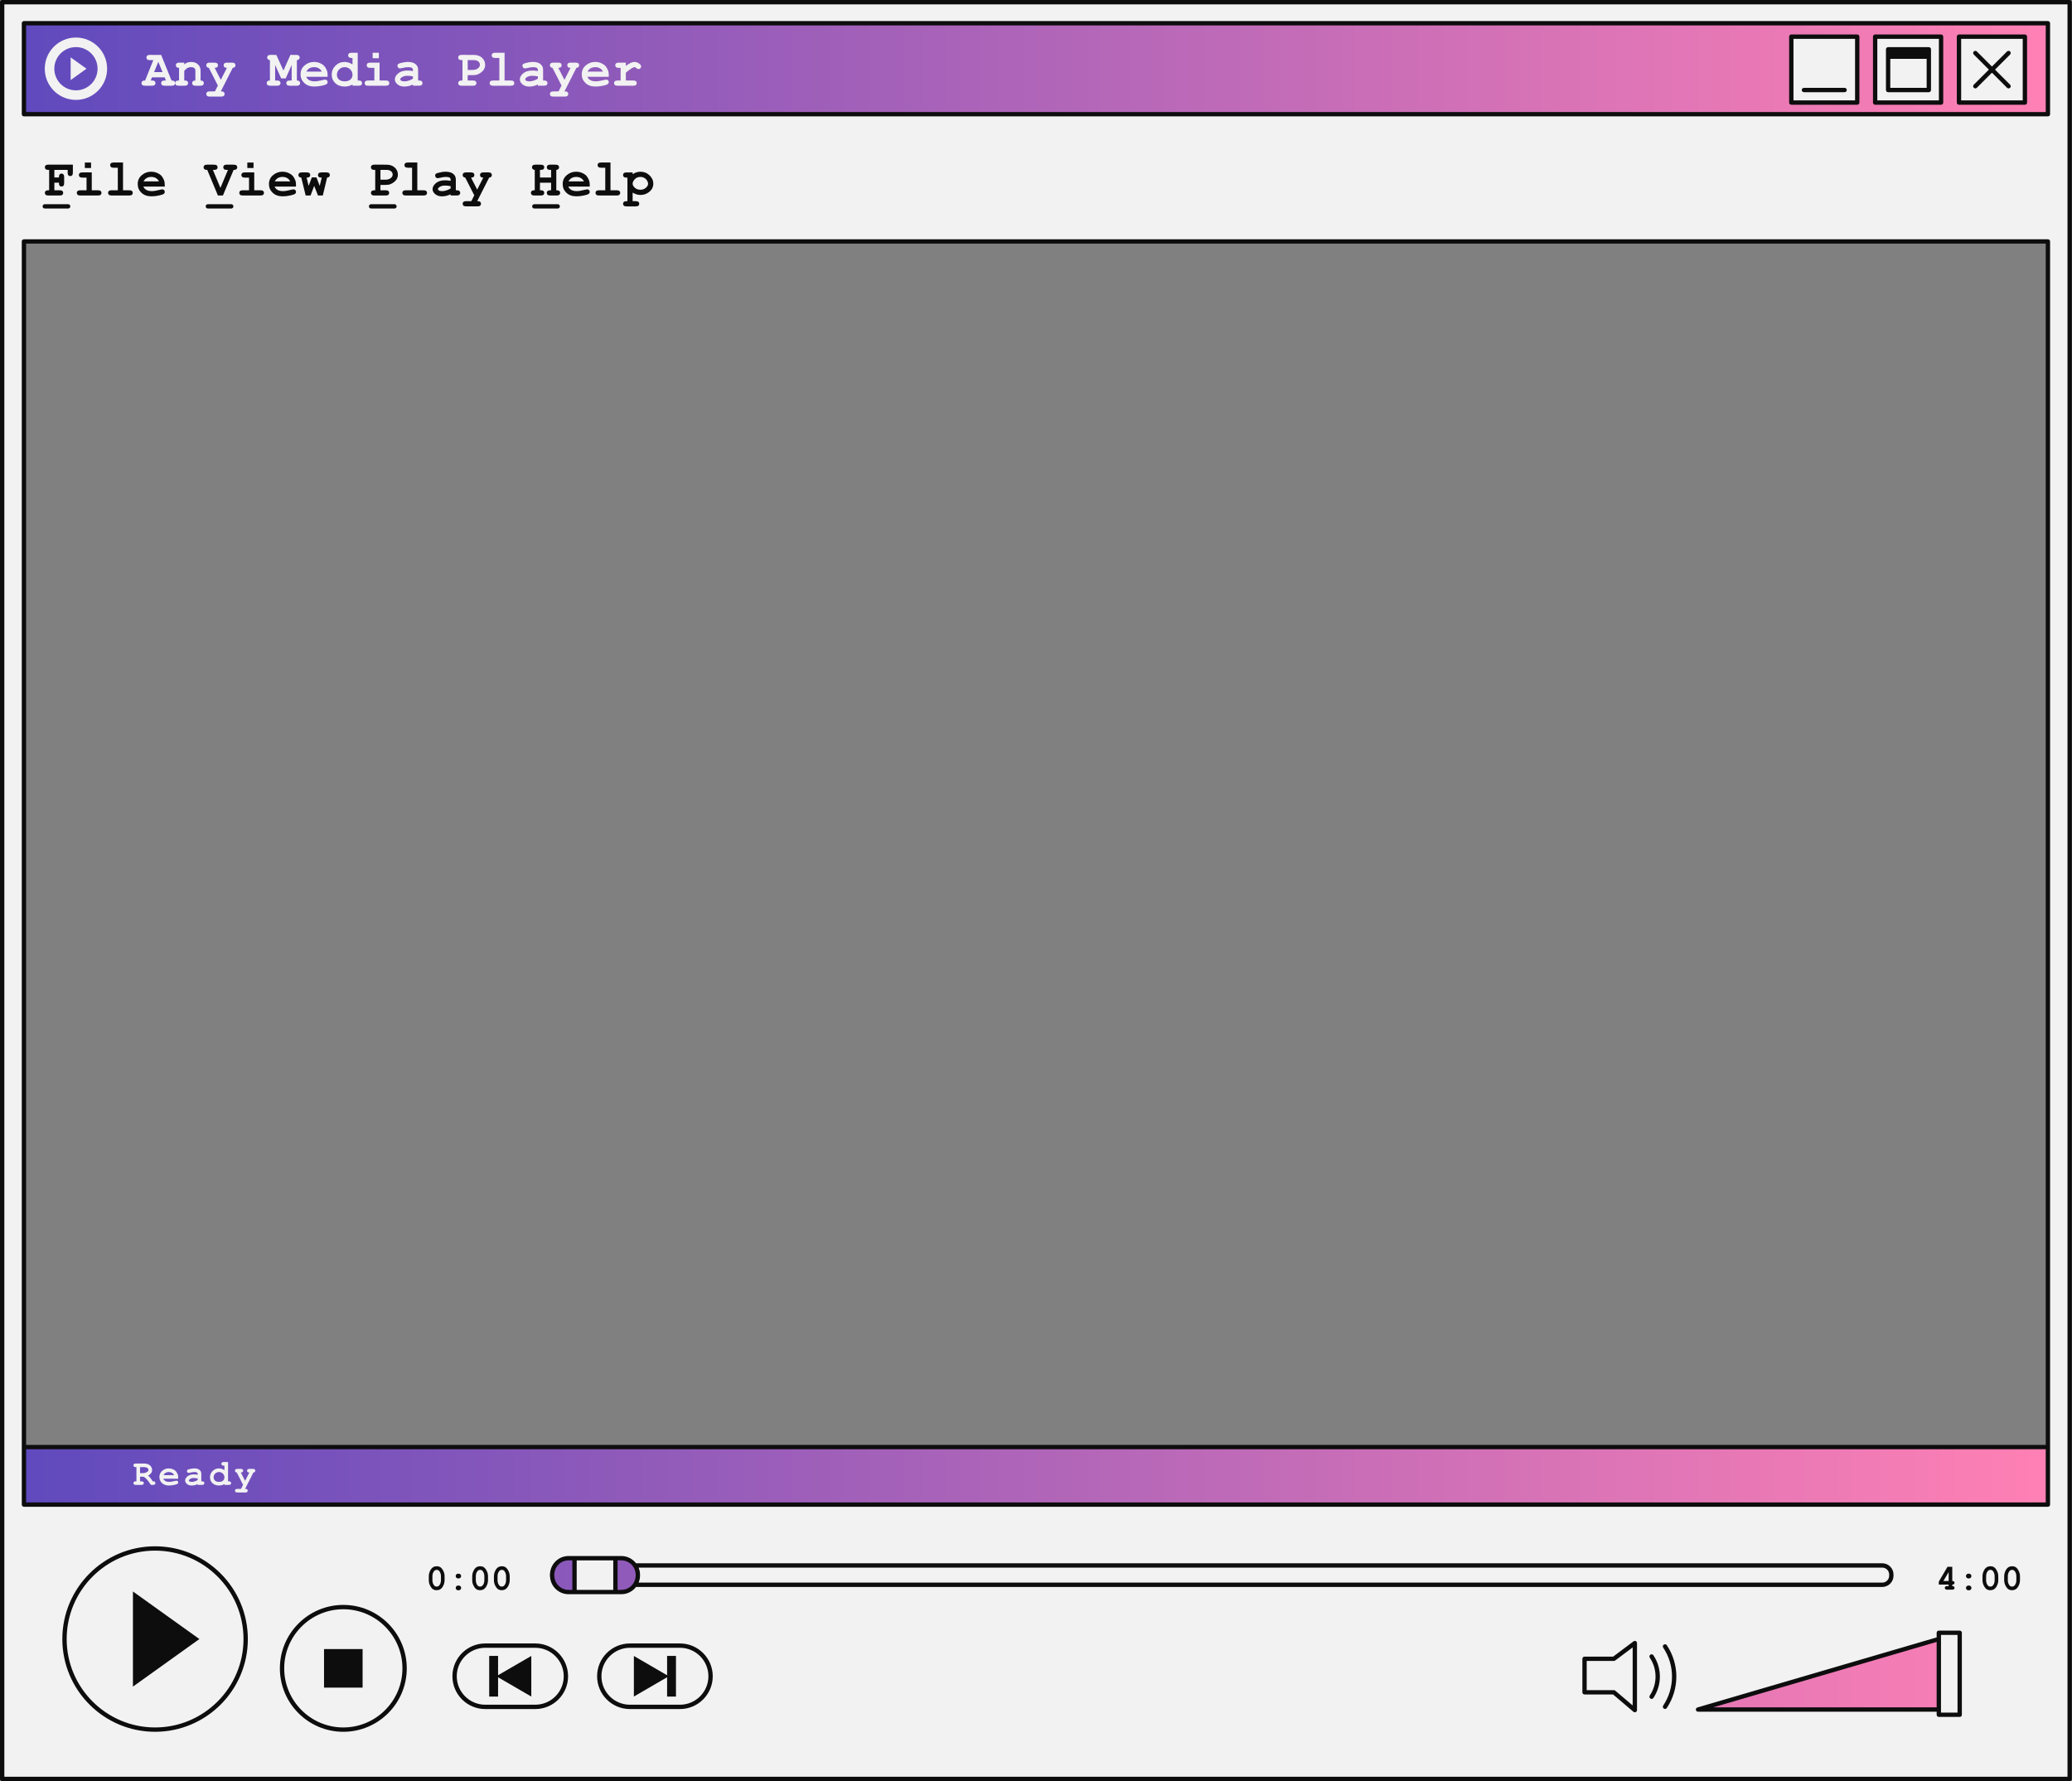 <?xml version="1.0" encoding="UTF-8" standalone="no"?><svg xmlns="http://www.w3.org/2000/svg" xmlns:xlink="http://www.w3.org/1999/xlink" fill="#000000" height="410.6" preserveAspectRatio="xMidYMid meet" version="1" viewBox="0.0 0.0 477.6 410.6" width="477.6" zoomAndPan="magnify"><rect x="0.0" y="0.0" width="477.6" height="410.6" fill="#808080" stroke="none"/><g id="change1_1"><path d="M0.5,0.5v409.57h476.566V0.5H0.5z M472.048,346.834H5.518V55.656h466.53V346.834z" fill="#f2f2f2"/></g><g><linearGradient gradientUnits="userSpaceOnUse" id="a" x1="5.518" x2="472.048" xlink:actuate="onLoad" xlink:show="other" xlink:type="simple" y1="199.715" y2="199.715"><stop offset="0" stop-color="#604abd"/><stop offset="1" stop-color="#ff80b4"/></linearGradient><path d="M472.048,346.834H5.518v-13.267h466.53V346.834z M391.398,394.074h55.505v-16.253L391.398,394.074z M131.047,366.987h12.188c2.093,0,3.79-1.697,3.79-3.79v-0.223c0-2.093-1.697-3.79-3.79-3.79h-12.188 c-2.093,0-3.79,1.697-3.79,3.79v0.223C127.258,365.29,128.954,366.987,131.047,366.987z M472.048,5.356v20.967H5.518V5.356H472.048 z M428.094,8.452H412.9v15.194h15.194V8.452z M447.418,8.452h-15.194v15.194h15.194V8.452z M466.743,8.452h-15.193v15.194h15.193 V8.452z" fill="url(#a)"/></g><g id="change2_1"><path d="M56.628,377.821c0,11.532-9.348,20.88-20.88,20.88s-20.88-9.348-20.88-20.88 c0-11.532,9.348-20.88,20.88-20.88S56.628,366.289,56.628,377.821z M79.136,370.453c-7.801,0-14.124,6.324-14.124,14.124 s6.324,14.124,14.124,14.124s14.124-6.324,14.124-14.124S86.936,370.453,79.136,370.453z M130.442,386.399L130.442,386.399 c0-3.9-3.162-7.062-7.062-7.062h-11.533c-3.9,0-7.062,3.162-7.062,7.062v0c0,3.9,3.162,7.062,7.062,7.062h11.533 C127.281,393.461,130.442,390.299,130.442,386.399z M163.79,386.399L163.79,386.399c0-3.9-3.162-7.062-7.062-7.062h-11.533 c-3.9,0-7.062,3.162-7.062,7.062v0c0,3.9,3.162,7.062,7.062,7.062h11.533C160.628,393.461,163.79,390.299,163.79,386.399z M141.857,359.184h-9.431v7.803h9.431V359.184z M127.258,362.947v0.027c0-0.158,0.028-0.309,0.046-0.462 C127.275,362.652,127.258,362.797,127.258,362.947z M127.258,363.197v0.027c0,0.149,0.017,0.294,0.046,0.435 C127.285,363.506,127.258,363.355,127.258,363.197z M433.866,360.855H146.378c0.408,0.605,0.647,1.334,0.647,2.119v0.223 c0,0.785-0.239,1.514-0.647,2.119h287.488c1.155,0,2.091-0.936,2.091-2.091v-0.278 C435.957,361.792,435.021,360.855,433.866,360.855z M372.002,382.372h-6.763v7.729h6.763l4.831,4.106v-15.458L372.002,382.372z M380.697,391.116L380.697,391.116c1.872-2.808,1.872-6.467,0-9.275l0,0 M383.789,393.435L383.789,393.435 c2.808-4.212,2.808-9.7,0-13.912h0 M451.713,376.376h-4.81v18.901h4.81V376.376z M38.244,18.557h-0.293 c-0.289,0-0.495,0.056-0.618,0.167s-0.185,0.255-0.185,0.431c0,0.18,0.062,0.325,0.185,0.437s0.329,0.167,0.618,0.167h1.617 c0.289,0,0.494-0.056,0.615-0.167s0.182-0.255,0.182-0.431c0-0.211-0.09-0.381-0.27-0.51c-0.09-0.062-0.275-0.094-0.557-0.094 l-2.391-5.9l-2.596-0.006c-0.289,0-0.495,0.056-0.618,0.167s-0.185,0.257-0.185,0.437s0.062,0.325,0.185,0.437 s0.329,0.167,0.618,0.167h0.785l-1.887,4.699c-0.297-0.008-0.51,0.045-0.639,0.158s-0.193,0.26-0.193,0.439 s0.062,0.325,0.185,0.437s0.329,0.167,0.618,0.167h1.617c0.289,0,0.495-0.056,0.618-0.167s0.185-0.255,0.185-0.431 c0-0.18-0.062-0.325-0.185-0.437s-0.329-0.167-0.618-0.167h-0.293l0.293-0.732h2.918L38.244,18.557z M35.52,16.624l0.973-2.379 l0.967,2.379H35.52z M41.332,14.438c-0.289,0-0.495,0.056-0.618,0.167s-0.185,0.255-0.185,0.431s0.061,0.32,0.182,0.434 s0.309,0.17,0.562,0.17v2.918c-0.309,0-0.51,0.029-0.604,0.088c-0.188,0.121-0.281,0.291-0.281,0.51 c0,0.18,0.062,0.325,0.185,0.437s0.329,0.167,0.618,0.167h1.365c0.289,0,0.495-0.056,0.618-0.167s0.185-0.255,0.185-0.431 c0-0.227-0.096-0.398-0.287-0.516c-0.09-0.059-0.289-0.088-0.598-0.088v-2.232c0.32-0.348,0.585-0.575,0.794-0.683 s0.452-0.161,0.729-0.161c0.367,0,0.643,0.078,0.826,0.234c0.141,0.121,0.211,0.312,0.211,0.574v2.268 c-0.254,0-0.441,0.056-0.562,0.167s-0.182,0.255-0.182,0.431c0,0.18,0.062,0.325,0.185,0.437s0.329,0.167,0.618,0.167h1.084 c0.289,0,0.495-0.056,0.618-0.167s0.185-0.255,0.185-0.431c0-0.18-0.061-0.325-0.182-0.437s-0.309-0.167-0.562-0.167v-2.232 c0-0.57-0.164-1.031-0.492-1.383c-0.414-0.441-0.977-0.662-1.688-0.662c-0.309,0-0.595,0.047-0.858,0.141s-0.505,0.234-0.724,0.422 v-0.404H41.332z M49.541,21.065h-1.195c-0.289,0-0.495,0.056-0.618,0.167s-0.185,0.257-0.185,0.437 c0,0.176,0.062,0.319,0.185,0.431s0.329,0.167,0.618,0.167h2.619c0.289,0,0.495-0.056,0.618-0.167s0.185-0.255,0.185-0.431 c0-0.223-0.094-0.395-0.281-0.516c-0.094-0.059-0.291-0.088-0.592-0.088l2.754-5.426c0.207-0.016,0.363-0.079,0.469-0.19 s0.158-0.247,0.158-0.407c0-0.18-0.062-0.325-0.185-0.437s-0.327-0.167-0.612-0.167h-1.131c-0.289,0-0.495,0.056-0.618,0.167 s-0.185,0.255-0.185,0.431c0,0.18,0.062,0.325,0.185,0.437s0.313,0.167,0.571,0.167l-1.406,2.76l-1.418-2.76 c0.266,0,0.46-0.056,0.583-0.167s0.185-0.255,0.185-0.431c0-0.18-0.062-0.325-0.185-0.437s-0.329-0.167-0.618-0.167h-1.096 c-0.289,0-0.495,0.056-0.618,0.167s-0.185,0.257-0.185,0.437c0,0.156,0.051,0.289,0.152,0.398s0.25,0.176,0.445,0.199l2.08,4.078 L49.541,21.065z M64.811,18.071h1.043l1.377-3.094v3.58h-0.439c-0.285,0-0.489,0.056-0.612,0.167s-0.185,0.255-0.185,0.431 c0,0.18,0.062,0.325,0.185,0.437s0.327,0.167,0.612,0.167h1.582c0.289,0,0.495-0.056,0.618-0.167s0.185-0.255,0.185-0.431 s-0.061-0.32-0.182-0.434s-0.309-0.17-0.562-0.17v-4.699c0.207-0.02,0.365-0.084,0.475-0.193s0.164-0.246,0.164-0.41 c0-0.18-0.062-0.324-0.185-0.434s-0.329-0.164-0.618-0.164l-1.33-0.006l-1.605,3.621l-1.635-3.615l-1.318-0.006 c-0.289,0-0.495,0.056-0.618,0.167s-0.185,0.257-0.185,0.437c0,0.164,0.054,0.301,0.161,0.41s0.267,0.174,0.478,0.193v4.699 c-0.254,0-0.441,0.056-0.562,0.167s-0.182,0.255-0.182,0.431c0,0.18,0.062,0.325,0.185,0.437s0.329,0.167,0.618,0.167h1.576 c0.289,0,0.495-0.056,0.618-0.167s0.185-0.255,0.185-0.431c0-0.18-0.062-0.325-0.185-0.437s-0.329-0.167-0.618-0.167h-0.434v-3.58 L64.811,18.071z M75.51,17.198c0-0.391-0.062-0.734-0.188-1.031c-0.184-0.426-0.416-0.783-0.697-1.072 c-0.199-0.199-0.503-0.385-0.911-0.557s-0.856-0.258-1.345-0.258c-0.812,0-1.53,0.265-2.153,0.794s-0.935,1.216-0.935,2.06 c0,0.793,0.288,1.461,0.864,2.004s1.345,0.814,2.306,0.814c0.559,0,1.141-0.065,1.746-0.196s0.986-0.269,1.143-0.413 c0.117-0.109,0.176-0.242,0.176-0.398c0-0.172-0.055-0.314-0.164-0.428s-0.244-0.17-0.404-0.17c-0.117,0-0.328,0.039-0.633,0.117 c-0.738,0.191-1.33,0.287-1.775,0.287c-0.543,0-0.974-0.096-1.292-0.287s-0.54-0.443-0.665-0.756h4.928V17.198z M70.617,16.506 c0.188-0.344,0.43-0.601,0.727-0.771s0.648-0.255,1.055-0.255c0.41,0,0.764,0.085,1.061,0.255s0.537,0.427,0.721,0.771H70.617z M81.047,12.159c-0.289,0-0.495,0.056-0.618,0.167s-0.185,0.257-0.185,0.437c0,0.176,0.062,0.319,0.185,0.431 s0.329,0.167,0.618,0.167h0.205v1.494c-0.293-0.191-0.59-0.335-0.891-0.431s-0.607-0.144-0.92-0.144 c-0.832,0-1.537,0.287-2.115,0.861s-0.867,1.268-0.867,2.08c0,0.777,0.275,1.427,0.826,1.948s1.277,0.782,2.18,0.782 c0.32,0,0.63-0.041,0.929-0.123s0.585-0.203,0.858-0.363v0.293h1.406c0.289,0,0.495-0.056,0.618-0.167s0.185-0.255,0.185-0.431 c0-0.18-0.062-0.325-0.188-0.437s-0.33-0.167-0.615-0.167h-0.205v-6.398H81.047z M80.777,18.326 c-0.316,0.283-0.758,0.425-1.324,0.425c-0.57,0-1.012-0.142-1.324-0.425s-0.469-0.646-0.469-1.087c0-0.484,0.174-0.898,0.521-1.242 s0.771-0.516,1.271-0.516c0.504,0,0.93,0.172,1.277,0.516s0.521,0.764,0.521,1.26C81.252,17.686,81.094,18.042,80.777,18.326z M85.324,14.438c-0.289,0-0.495,0.056-0.618,0.167s-0.185,0.255-0.185,0.431c0,0.18,0.062,0.325,0.188,0.437 s0.33,0.167,0.615,0.167h0.967v2.918H84.85c-0.289,0-0.495,0.056-0.618,0.167s-0.185,0.255-0.185,0.431 c0,0.18,0.062,0.325,0.185,0.437s0.329,0.167,0.618,0.167h4.084c0.289,0,0.495-0.056,0.618-0.167s0.185-0.255,0.185-0.431 c0-0.18-0.062-0.325-0.185-0.437s-0.329-0.167-0.618-0.167h-1.441v-4.119H85.324z M85.898,12.159v1.271h1.43v-1.271H85.898z M96.586,19.758c0.289,0,0.495-0.056,0.618-0.167s0.185-0.255,0.185-0.431c0-0.18-0.062-0.325-0.185-0.437 s-0.329-0.167-0.618-0.167h-0.205v-2.473c0-0.559-0.206-0.999-0.618-1.321s-0.991-0.483-1.737-0.483 c-0.25,0-0.529,0.024-0.838,0.073s-0.611,0.114-0.908,0.196c-0.223,0.062-0.369,0.116-0.439,0.161s-0.125,0.104-0.164,0.179 s-0.059,0.162-0.059,0.264c0,0.18,0.056,0.327,0.167,0.442s0.247,0.173,0.407,0.173c0.117,0,0.281-0.025,0.492-0.076 c0.566-0.141,1.027-0.211,1.383-0.211c0.434,0,0.728,0.057,0.882,0.17s0.231,0.26,0.231,0.439v0.287 c-0.477-0.078-0.896-0.117-1.26-0.117c-0.906,0-1.616,0.216-2.13,0.647s-0.771,0.899-0.771,1.403c0,0.414,0.201,0.792,0.604,1.134 s0.926,0.513,1.57,0.513c0.297,0,0.627-0.04,0.99-0.12s0.695-0.2,0.996-0.36v0.281H96.586z M95.18,18.124 c-0.285,0.195-0.61,0.35-0.976,0.463s-0.692,0.17-0.981,0.17c-0.34,0-0.607-0.064-0.803-0.193c-0.105-0.07-0.158-0.162-0.158-0.275 c0-0.156,0.109-0.311,0.328-0.463c0.352-0.238,0.771-0.357,1.26-0.357c0.406,0,0.85,0.047,1.33,0.141V18.124z M108.943,17.321 c0.484,0,0.874-0.058,1.169-0.173s0.584-0.287,0.867-0.516s0.485-0.46,0.606-0.694c0.16-0.312,0.24-0.645,0.24-0.996 c0-0.637-0.237-1.177-0.712-1.62s-1.118-0.665-1.931-0.665l-2.766-0.006c-0.289,0-0.495,0.056-0.618,0.167 s-0.185,0.257-0.185,0.437s0.062,0.325,0.185,0.437s0.329,0.167,0.618,0.167h0.188v4.699h-0.188c-0.285,0-0.49,0.056-0.615,0.167 s-0.188,0.255-0.188,0.431c0,0.18,0.062,0.325,0.185,0.437s0.329,0.167,0.618,0.167h2.602c0.289,0,0.495-0.056,0.618-0.167 s0.185-0.255,0.185-0.431c0-0.18-0.062-0.325-0.185-0.437s-0.329-0.167-0.618-0.167h-1.213v-1.236H108.943z M107.807,13.858h1.383 c0.461,0,0.815,0.105,1.063,0.316s0.372,0.457,0.372,0.738c0,0.332-0.153,0.616-0.46,0.853s-0.722,0.354-1.245,0.354h-1.113V13.858 z M114.135,12.159c-0.289,0-0.495,0.056-0.618,0.167s-0.185,0.255-0.185,0.431c0,0.18,0.062,0.325,0.188,0.437 s0.33,0.167,0.615,0.167h0.967v5.197h-1.441c-0.289,0-0.495,0.056-0.618,0.167s-0.185,0.255-0.185,0.431 c0,0.18,0.062,0.325,0.185,0.437s0.329,0.167,0.618,0.167h4.084c0.289,0,0.495-0.056,0.618-0.167s0.185-0.255,0.185-0.431 c0-0.18-0.062-0.325-0.185-0.437s-0.329-0.167-0.618-0.167h-1.441v-6.398H114.135z M125.391,19.758 c0.289,0,0.495-0.056,0.618-0.167s0.185-0.255,0.185-0.431c0-0.18-0.062-0.325-0.185-0.437s-0.329-0.167-0.618-0.167h-0.205v-2.473 c0-0.559-0.206-0.999-0.618-1.321s-0.991-0.483-1.737-0.483c-0.25,0-0.529,0.024-0.838,0.073s-0.611,0.114-0.908,0.196 c-0.223,0.062-0.369,0.116-0.439,0.161s-0.125,0.104-0.164,0.179s-0.059,0.162-0.059,0.264c0,0.18,0.056,0.327,0.167,0.442 s0.247,0.173,0.407,0.173c0.117,0,0.281-0.025,0.492-0.076c0.566-0.141,1.027-0.211,1.383-0.211c0.434,0,0.728,0.057,0.882,0.17 s0.231,0.26,0.231,0.439v0.287c-0.477-0.078-0.896-0.117-1.26-0.117c-0.906,0-1.616,0.216-2.13,0.647s-0.771,0.899-0.771,1.403 c0,0.414,0.201,0.792,0.604,1.134s0.926,0.513,1.57,0.513c0.297,0,0.627-0.04,0.99-0.12s0.695-0.2,0.996-0.36v0.281H125.391z M123.984,18.124c-0.285,0.195-0.61,0.35-0.976,0.463s-0.692,0.17-0.981,0.17c-0.34,0-0.607-0.064-0.803-0.193 c-0.105-0.07-0.158-0.162-0.158-0.275c0-0.156,0.109-0.311,0.328-0.463c0.352-0.238,0.771-0.357,1.26-0.357 c0.406,0,0.85,0.047,1.33,0.141V18.124z M128.754,21.065h-1.195c-0.289,0-0.495,0.056-0.618,0.167s-0.185,0.257-0.185,0.437 c0,0.176,0.062,0.319,0.185,0.431s0.329,0.167,0.618,0.167h2.619c0.289,0,0.495-0.056,0.618-0.167s0.185-0.255,0.185-0.431 c0-0.223-0.094-0.395-0.281-0.516c-0.094-0.059-0.291-0.088-0.592-0.088l2.754-5.426c0.207-0.016,0.363-0.079,0.469-0.19 s0.158-0.247,0.158-0.407c0-0.18-0.062-0.325-0.185-0.437s-0.327-0.167-0.612-0.167h-1.131c-0.289,0-0.495,0.056-0.618,0.167 s-0.185,0.255-0.185,0.431c0,0.18,0.062,0.325,0.185,0.437s0.313,0.167,0.571,0.167l-1.406,2.76l-1.418-2.76 c0.266,0,0.46-0.056,0.583-0.167s0.185-0.255,0.185-0.431c0-0.18-0.062-0.325-0.185-0.437s-0.329-0.167-0.618-0.167h-1.096 c-0.289,0-0.495,0.056-0.618,0.167s-0.185,0.257-0.185,0.437c0,0.156,0.051,0.289,0.152,0.398s0.25,0.176,0.445,0.199l2.08,4.078 L128.754,21.065z M140.32,17.198c0-0.391-0.062-0.734-0.188-1.031c-0.184-0.426-0.416-0.783-0.697-1.072 c-0.199-0.199-0.503-0.385-0.911-0.557s-0.856-0.258-1.345-0.258c-0.812,0-1.53,0.265-2.153,0.794s-0.935,1.216-0.935,2.06 c0,0.793,0.288,1.461,0.864,2.004s1.345,0.814,2.306,0.814c0.559,0,1.141-0.065,1.746-0.196s0.986-0.269,1.143-0.413 c0.117-0.109,0.176-0.242,0.176-0.398c0-0.172-0.055-0.314-0.164-0.428s-0.244-0.17-0.404-0.17c-0.117,0-0.328,0.039-0.633,0.117 c-0.738,0.191-1.33,0.287-1.775,0.287c-0.543,0-0.974-0.096-1.292-0.287s-0.54-0.443-0.665-0.756h4.928V17.198z M135.428,16.506 c0.188-0.344,0.43-0.601,0.727-0.771s0.648-0.255,1.055-0.255c0.41,0,0.764,0.085,1.061,0.255s0.537,0.427,0.721,0.771H135.428z M142.623,14.438c-0.289,0-0.495,0.056-0.618,0.167s-0.185,0.255-0.185,0.431c0,0.18,0.062,0.325,0.185,0.437 s0.329,0.167,0.618,0.167h0.434v2.918h-0.715c-0.289,0-0.495,0.056-0.618,0.167s-0.185,0.255-0.185,0.431 c0,0.18,0.062,0.325,0.185,0.437s0.329,0.167,0.618,0.167h3.627c0.289,0,0.495-0.056,0.618-0.167s0.185-0.255,0.185-0.431 c0-0.18-0.062-0.325-0.185-0.437s-0.329-0.167-0.618-0.167h-1.711v-1.811c0.5-0.422,0.917-0.738,1.251-0.949 s0.585-0.316,0.753-0.316c0.129,0,0.275,0.074,0.439,0.223s0.32,0.223,0.469,0.223c0.168,0,0.312-0.06,0.431-0.179 s0.179-0.265,0.179-0.437c0-0.203-0.125-0.402-0.375-0.598c-0.367-0.289-0.746-0.434-1.137-0.434c-0.254,0-0.526,0.061-0.817,0.182 s-0.688,0.363-1.192,0.727v-0.75H142.623z M19.943,15.84l-3.657-2.617v5.235L19.943,15.84z M24.692,15.84 c0,3.969-3.218,7.187-7.187,7.187s-7.187-3.218-7.187-7.187c0-3.969,3.218-7.187,7.187-7.187S24.692,11.871,24.692,15.84z M22.489,15.84c0-2.752-2.231-4.984-4.984-4.984s-4.984,2.231-4.984,4.984c0,2.753,2.231,4.984,4.984,4.984 S22.489,18.592,22.489,15.84z M32.282,340.411v1.05h0.301c0.201,0,0.345,0.039,0.43,0.116c0.086,0.077,0.129,0.179,0.129,0.304 c0,0.122-0.043,0.222-0.129,0.299c-0.085,0.077-0.229,0.116-0.43,0.116h-1.266c-0.201,0-0.344-0.039-0.43-0.116 c-0.085-0.077-0.128-0.179-0.128-0.303c0-0.122,0.043-0.223,0.13-0.3s0.229-0.116,0.428-0.116h0.13v-3.265h-0.13 c-0.201,0-0.344-0.038-0.43-0.116c-0.085-0.077-0.128-0.178-0.128-0.303s0.043-0.227,0.128-0.304 c0.086-0.077,0.229-0.116,0.43-0.116l1.889,0.005c0.589,0,1.046,0.146,1.37,0.438c0.324,0.291,0.486,0.646,0.486,1.064 c0,0.261-0.076,0.497-0.228,0.71c-0.152,0.213-0.382,0.402-0.688,0.568c0.177,0.154,0.365,0.353,0.566,0.594 c0.124,0.155,0.293,0.396,0.505,0.725c0.211,0,0.351,0.022,0.419,0.065c0.122,0.084,0.184,0.202,0.184,0.354 c0,0.122-0.043,0.222-0.127,0.299s-0.227,0.116-0.427,0.116H34.79c-0.676-1.045-1.236-1.673-1.682-1.885H32.282z M32.282,339.576 h0.651c0.241,0,0.457-0.036,0.647-0.109c0.255-0.098,0.427-0.201,0.515-0.31s0.133-0.216,0.133-0.321 c0-0.158-0.085-0.304-0.253-0.438c-0.168-0.135-0.414-0.202-0.736-0.202h-0.957V339.576z M41.074,340.871h-3.423 c0.086,0.217,0.24,0.393,0.462,0.525c0.221,0.133,0.521,0.199,0.897,0.199c0.31,0,0.721-0.066,1.233-0.199 c0.212-0.055,0.358-0.082,0.439-0.082c0.111,0,0.205,0.04,0.281,0.118c0.076,0.079,0.114,0.178,0.114,0.298 c0,0.108-0.041,0.2-0.122,0.276c-0.109,0.101-0.374,0.196-0.794,0.287c-0.421,0.091-0.825,0.137-1.214,0.137 c-0.667,0-1.201-0.189-1.602-0.566s-0.601-0.841-0.601-1.393c0-0.586,0.217-1.062,0.649-1.431c0.433-0.367,0.932-0.552,1.496-0.552 c0.339,0,0.65,0.06,0.935,0.18c0.283,0.119,0.494,0.248,0.633,0.387c0.195,0.2,0.356,0.449,0.484,0.745 c0.087,0.206,0.13,0.444,0.13,0.716V340.871z M40.15,340.036c-0.128-0.238-0.294-0.417-0.501-0.535 c-0.206-0.118-0.451-0.177-0.736-0.177c-0.282,0-0.526,0.059-0.733,0.177c-0.206,0.118-0.374,0.297-0.504,0.535H40.15z M45.568,342.296v-0.195c-0.209,0.111-0.439,0.194-0.692,0.25c-0.252,0.056-0.481,0.084-0.688,0.084 c-0.448,0-0.812-0.119-1.092-0.356c-0.279-0.237-0.419-0.5-0.419-0.788c0-0.35,0.179-0.675,0.535-0.975 c0.357-0.3,0.851-0.45,1.479-0.45c0.253,0,0.545,0.027,0.876,0.082v-0.2c0-0.124-0.054-0.227-0.161-0.305 c-0.107-0.079-0.312-0.118-0.612-0.118c-0.247,0-0.567,0.049-0.961,0.146c-0.146,0.035-0.261,0.053-0.342,0.053 c-0.111,0-0.206-0.04-0.283-0.12s-0.116-0.183-0.116-0.308c0-0.07,0.014-0.131,0.041-0.183s0.065-0.093,0.114-0.124 s0.15-0.068,0.305-0.112c0.206-0.057,0.417-0.103,0.631-0.137c0.215-0.033,0.409-0.051,0.583-0.051c0.518,0,0.92,0.112,1.207,0.336 c0.286,0.224,0.429,0.53,0.429,0.918v1.718h0.143c0.201,0,0.344,0.039,0.43,0.116s0.128,0.179,0.128,0.304 c0,0.122-0.042,0.222-0.128,0.299s-0.229,0.116-0.43,0.116H45.568z M45.568,340.802c-0.334-0.065-0.643-0.098-0.925-0.098 c-0.339,0-0.631,0.083-0.875,0.248c-0.151,0.106-0.228,0.214-0.228,0.322c0,0.078,0.036,0.143,0.109,0.191 c0.136,0.089,0.322,0.134,0.558,0.134c0.201,0,0.429-0.039,0.683-0.118c0.254-0.078,0.479-0.186,0.678-0.321V340.802z M52.569,337.016v4.445h0.143c0.198,0,0.341,0.039,0.428,0.116s0.13,0.179,0.13,0.304c0,0.122-0.043,0.222-0.128,0.299 c-0.086,0.077-0.229,0.116-0.43,0.116h-0.978v-0.203c-0.189,0.111-0.389,0.195-0.596,0.252c-0.208,0.057-0.423,0.086-0.646,0.086 c-0.627,0-1.132-0.182-1.515-0.544s-0.574-0.813-0.574-1.354c0-0.564,0.201-1.046,0.603-1.445c0.402-0.398,0.892-0.599,1.47-0.599 c0.218,0,0.431,0.033,0.64,0.1c0.209,0.067,0.415,0.167,0.618,0.3v-1.038h-0.142c-0.201,0-0.345-0.039-0.43-0.116 c-0.086-0.077-0.129-0.177-0.129-0.299c0-0.125,0.043-0.227,0.129-0.304c0.085-0.077,0.229-0.116,0.43-0.116H52.569z M51.734,340.558c0-0.345-0.12-0.637-0.362-0.875c-0.241-0.239-0.537-0.358-0.887-0.358c-0.348,0-0.643,0.119-0.884,0.358 c-0.241,0.238-0.362,0.526-0.362,0.862c0,0.308,0.108,0.559,0.326,0.756c0.217,0.196,0.523,0.295,0.92,0.295 c0.394,0,0.7-0.099,0.92-0.295C51.625,341.104,51.734,340.856,51.734,340.558z M56.024,342.268l-1.445-2.834 c-0.136-0.016-0.238-0.062-0.309-0.138c-0.071-0.076-0.106-0.169-0.106-0.277c0-0.125,0.043-0.226,0.129-0.303 c0.085-0.078,0.229-0.116,0.429-0.116h0.762c0.201,0,0.344,0.038,0.43,0.116c0.085,0.077,0.128,0.178,0.128,0.303 c0,0.122-0.043,0.222-0.128,0.3c-0.086,0.077-0.221,0.115-0.405,0.115l0.985,1.918l0.977-1.918c-0.179,0-0.312-0.038-0.396-0.115 c-0.086-0.078-0.129-0.179-0.129-0.304c0-0.122,0.043-0.222,0.129-0.299c0.085-0.078,0.229-0.116,0.43-0.116h0.785 c0.198,0,0.34,0.038,0.426,0.116c0.085,0.077,0.128,0.178,0.128,0.303c0,0.111-0.036,0.206-0.11,0.283 c-0.073,0.077-0.182,0.121-0.325,0.132l-1.913,3.771c0.209,0,0.346,0.02,0.411,0.061c0.13,0.084,0.195,0.204,0.195,0.358 c0,0.122-0.043,0.222-0.128,0.299c-0.086,0.078-0.229,0.116-0.43,0.116h-1.82c-0.2,0-0.344-0.038-0.429-0.116 c-0.086-0.077-0.129-0.177-0.129-0.299c0-0.125,0.043-0.226,0.129-0.304c0.085-0.077,0.229-0.115,0.429-0.115h0.831L56.024,342.268 z" fill="#f2f2f2"/></g><g id="change3_1"><path d="M477.066,0H0.5C0.224,0,0,0.224,0,0.5v409.57c0,0.276,0.224,0.5,0.5,0.5h476.566c0.276,0,0.5-0.224,0.5-0.5 V0.5C477.566,0.224,477.343,0,477.066,0z M476.566,409.57H1V1h475.566V409.57z M5.518,26.824h466.53c0.276,0,0.5-0.224,0.5-0.5 V5.356c0-0.276-0.224-0.5-0.5-0.5H5.518c-0.276,0-0.5,0.224-0.5,0.5v20.968C5.018,26.6,5.242,26.824,5.518,26.824z M6.018,5.856 h465.53v19.968H6.018V5.856z M428.094,7.952H412.9c-0.276,0-0.5,0.224-0.5,0.5v15.194c0,0.276,0.224,0.5,0.5,0.5h15.193 c0.276,0,0.5-0.224,0.5-0.5V8.452C428.594,8.176,428.37,7.952,428.094,7.952z M427.594,23.146H413.4V8.952h14.193V23.146z M447.418,7.952h-15.193c-0.276,0-0.5,0.224-0.5,0.5v15.194c0,0.276,0.224,0.5,0.5,0.5h15.193c0.276,0,0.5-0.224,0.5-0.5V8.452 C447.918,8.176,447.694,7.952,447.418,7.952z M446.918,23.146h-14.193V8.952h14.193V23.146z M466.743,7.952h-15.194 c-0.276,0-0.5,0.224-0.5,0.5v15.194c0,0.276,0.224,0.5,0.5,0.5h15.194c0.276,0,0.5-0.224,0.5-0.5V8.452 C467.243,8.176,467.02,7.952,466.743,7.952z M466.243,23.146h-14.194V8.952h14.194V23.146z M435.217,21.251h9.382 c0.276,0,0.5-0.224,0.5-0.5V11.37c0-0.276-0.224-0.5-0.5-0.5h-9.382c-0.276,0-0.5,0.224-0.5,0.5v9.381 C434.717,21.027,434.94,21.251,435.217,21.251z M435.717,20.251v-6.689h8.382v6.689H435.717z M415.307,20.751 c0-0.276,0.224-0.5,0.5-0.5h9.381c0.276,0,0.5,0.224,0.5,0.5s-0.224,0.5-0.5,0.5h-9.381 C415.53,21.251,415.307,21.027,415.307,20.751z M454.963,19.525l3.476-3.476l-3.476-3.476c-0.195-0.195-0.195-0.512,0-0.707 s0.512-0.195,0.707,0l3.476,3.476l3.476-3.476c0.195-0.195,0.512-0.195,0.707,0s0.195,0.512,0,0.707l-3.476,3.476l3.476,3.476 c0.195,0.195,0.195,0.512,0,0.707c-0.098,0.098-0.226,0.146-0.354,0.146s-0.256-0.049-0.354-0.146l-3.476-3.476l-3.476,3.476 c-0.098,0.098-0.226,0.146-0.354,0.146s-0.256-0.049-0.354-0.146C454.768,20.037,454.768,19.721,454.963,19.525z M16.63,40.407 c-0.111,0.123-0.257,0.185-0.437,0.185c-0.176,0-0.319-0.061-0.431-0.182s-0.167-0.326-0.167-0.615v-0.633h-3.064v1.74h1.055 c0-0.312,0.029-0.514,0.088-0.604c0.121-0.191,0.293-0.287,0.516-0.287c0.176,0,0.319,0.062,0.431,0.185s0.167,0.329,0.167,0.618 v1.383c0,0.289-0.056,0.495-0.167,0.618S14.363,43,14.184,43c-0.219,0-0.389-0.096-0.51-0.287c-0.059-0.09-0.088-0.293-0.088-0.609 h-1.055v1.758h1.23c0.289,0,0.495,0.056,0.618,0.167s0.185,0.257,0.185,0.437c0,0.176-0.062,0.319-0.185,0.431 s-0.329,0.167-0.618,0.167h-2.619c-0.289,0-0.495-0.056-0.618-0.167s-0.185-0.257-0.185-0.437c0-0.176,0.062-0.319,0.188-0.431 s0.33-0.167,0.615-0.167h0.188v-4.699h-0.188c-0.289,0-0.495-0.056-0.618-0.167s-0.185-0.257-0.185-0.437s0.062-0.325,0.185-0.437 s0.329-0.167,0.618-0.167l5.654,0.006v1.834C16.797,40.08,16.741,40.284,16.63,40.407z M20.986,37.463v1.271h-1.43v-1.271H20.986z M19.949,43.861v-2.918h-0.967c-0.285,0-0.49-0.056-0.615-0.167S18.18,40.52,18.18,40.34c0-0.176,0.062-0.319,0.185-0.431 s0.329-0.167,0.618-0.167h2.168v4.119h1.441c0.289,0,0.495,0.056,0.618,0.167s0.185,0.257,0.185,0.437 c0,0.176-0.062,0.319-0.185,0.431s-0.329,0.167-0.618,0.167h-4.084c-0.289,0-0.495-0.056-0.618-0.167s-0.185-0.257-0.185-0.437 c0-0.176,0.062-0.319,0.185-0.431s0.329-0.167,0.618-0.167H19.949z M27.156,43.861v-5.197h-0.967c-0.285,0-0.49-0.056-0.615-0.167 s-0.188-0.257-0.188-0.437c0-0.176,0.062-0.319,0.185-0.431s0.329-0.167,0.618-0.167h2.168v6.398h1.441 c0.289,0,0.495,0.056,0.618,0.167s0.185,0.257,0.185,0.437c0,0.176-0.062,0.319-0.185,0.431s-0.329,0.167-0.618,0.167h-4.084 c-0.289,0-0.495-0.056-0.618-0.167s-0.185-0.257-0.185-0.437c0-0.176,0.062-0.319,0.185-0.431s0.329-0.167,0.618-0.167H27.156z M37.973,42.502c0-0.391-0.062-0.734-0.188-1.031c-0.184-0.426-0.416-0.783-0.697-1.072c-0.199-0.199-0.503-0.385-0.911-0.557 s-0.856-0.258-1.345-0.258c-0.812,0-1.53,0.265-2.153,0.794s-0.935,1.216-0.935,2.06c0,0.793,0.288,1.461,0.864,2.004 s1.345,0.814,2.306,0.814c0.559,0,1.141-0.065,1.746-0.196s0.986-0.269,1.143-0.413c0.117-0.109,0.176-0.242,0.176-0.398 c0-0.172-0.055-0.314-0.164-0.428s-0.244-0.17-0.404-0.17c-0.117,0-0.328,0.039-0.633,0.117c-0.738,0.191-1.33,0.287-1.775,0.287 c-0.543,0-0.974-0.096-1.292-0.287s-0.54-0.443-0.665-0.756h4.928V42.502z M33.08,41.811c0.188-0.344,0.43-0.601,0.727-0.771 s0.648-0.255,1.055-0.255c0.41,0,0.764,0.085,1.061,0.255s0.537,0.427,0.721,0.771H33.08z M53.851,39.162l-2.467,5.9H50.23 l-2.461-5.9c-0.281,0-0.467-0.031-0.557-0.094c-0.188-0.121-0.281-0.291-0.281-0.51c0-0.18,0.062-0.325,0.185-0.437 s0.329-0.167,0.618-0.167l1.623,0.006c0.285,0,0.489,0.055,0.612,0.164s0.185,0.254,0.185,0.434s-0.061,0.325-0.182,0.437 s-0.326,0.167-0.615,0.167h-0.281l1.729,4.148l1.74-4.148h-0.275c-0.289,0-0.495-0.056-0.618-0.167s-0.185-0.257-0.185-0.437 s0.062-0.325,0.185-0.437s0.329-0.167,0.618-0.167l1.611,0.006c0.289,0,0.495,0.055,0.618,0.164s0.185,0.254,0.185,0.434 c0,0.215-0.094,0.385-0.281,0.51C54.312,39.131,54.128,39.162,53.851,39.162z M58.439,37.463v1.271h-1.43v-1.271H58.439z M57.402,43.861v-2.918h-0.967c-0.285,0-0.49-0.056-0.615-0.167s-0.188-0.257-0.188-0.437c0-0.176,0.062-0.319,0.185-0.431 s0.329-0.167,0.618-0.167h2.168v4.119h1.441c0.289,0,0.495,0.056,0.618,0.167s0.185,0.257,0.185,0.437 c0,0.176-0.062,0.319-0.185,0.431s-0.329,0.167-0.618,0.167H55.96c-0.289,0-0.495-0.056-0.618-0.167s-0.185-0.257-0.185-0.437 c0-0.176,0.062-0.319,0.185-0.431s0.329-0.167,0.618-0.167H57.402z M68.224,42.502c0-0.391-0.062-0.734-0.188-1.031 c-0.184-0.426-0.416-0.783-0.697-1.072c-0.199-0.199-0.503-0.385-0.911-0.557s-0.856-0.258-1.345-0.258 c-0.812,0-1.53,0.265-2.153,0.794s-0.935,1.216-0.935,2.06c0,0.793,0.288,1.461,0.864,2.004s1.345,0.814,2.306,0.814 c0.559,0,1.141-0.065,1.746-0.196s0.986-0.269,1.143-0.413c0.117-0.109,0.176-0.242,0.176-0.398c0-0.172-0.055-0.314-0.164-0.428 s-0.244-0.17-0.404-0.17c-0.117,0-0.328,0.039-0.633,0.117c-0.738,0.191-1.33,0.287-1.775,0.287c-0.543,0-0.974-0.096-1.292-0.287 s-0.54-0.443-0.665-0.756h4.928V42.502z M63.332,41.811c0.188-0.344,0.43-0.601,0.727-0.771s0.648-0.255,1.055-0.255 c0.41,0,0.764,0.085,1.061,0.255s0.537,0.427,0.721,0.771H63.332z M71.3,40.803c-0.105,0.094-0.312,0.141-0.621,0.141l0.457,1.904 l0.744-1.951h1.066l0.75,1.951l0.469-1.904c-0.297,0-0.492-0.029-0.586-0.088c-0.188-0.121-0.281-0.293-0.281-0.516 c0-0.176,0.062-0.319,0.185-0.431s0.329-0.167,0.618-0.167h1.131c0.289,0,0.495,0.056,0.618,0.167s0.185,0.257,0.185,0.437 c0,0.16-0.054,0.296-0.161,0.407s-0.267,0.175-0.478,0.19l-0.984,4.119h-1.113l-0.879-2.215l-0.832,2.215h-1.131l-1.008-4.119 c-0.219-0.012-0.384-0.073-0.495-0.185s-0.167-0.251-0.167-0.419c0-0.176,0.062-0.319,0.185-0.431s0.329-0.167,0.618-0.167h1.119 c0.289,0,0.495,0.056,0.618,0.167s0.185,0.257,0.185,0.437S71.441,40.678,71.3,40.803z M91.712,40.246 c0-0.637-0.237-1.177-0.712-1.62s-1.118-0.665-1.931-0.665l-2.766-0.006c-0.289,0-0.495,0.056-0.618,0.167 s-0.185,0.257-0.185,0.437s0.062,0.325,0.185,0.437s0.329,0.167,0.618,0.167h0.188v4.699h-0.188c-0.285,0-0.49,0.056-0.615,0.167 s-0.188,0.255-0.188,0.431c0,0.18,0.062,0.325,0.185,0.437s0.329,0.167,0.618,0.167h2.602c0.289,0,0.495-0.056,0.618-0.167 s0.185-0.255,0.185-0.431c0-0.18-0.062-0.325-0.185-0.437s-0.329-0.167-0.618-0.167h-1.213v-1.236h1.137 c0.484,0,0.874-0.058,1.169-0.173s0.584-0.287,0.867-0.516s0.485-0.46,0.606-0.694C91.632,40.93,91.712,40.598,91.712,40.246z M90.051,41.069c-0.307,0.236-0.722,0.354-1.245,0.354h-1.113v-2.262h1.383c0.461,0,0.815,0.105,1.063,0.316 s0.372,0.457,0.372,0.738C90.511,40.549,90.357,40.833,90.051,41.069z M94.987,43.861v-5.197h-0.967 c-0.285,0-0.49-0.056-0.615-0.167s-0.188-0.257-0.188-0.437c0-0.176,0.062-0.319,0.185-0.431s0.329-0.167,0.618-0.167h2.168v6.398 h1.441c0.289,0,0.495,0.056,0.618,0.167s0.185,0.257,0.185,0.437c0,0.176-0.062,0.319-0.185,0.431s-0.329,0.167-0.618,0.167h-4.084 c-0.289,0-0.495-0.056-0.618-0.167s-0.185-0.257-0.185-0.437c0-0.176,0.062-0.319,0.185-0.431s0.329-0.167,0.618-0.167H94.987z M105.276,45.062c0.289,0,0.495-0.056,0.618-0.167s0.185-0.255,0.185-0.431c0-0.18-0.062-0.325-0.185-0.437 s-0.329-0.167-0.618-0.167h-0.205v-2.473c0-0.559-0.206-0.999-0.618-1.321s-0.991-0.483-1.737-0.483 c-0.25,0-0.529,0.024-0.838,0.073s-0.611,0.114-0.908,0.196c-0.223,0.062-0.369,0.116-0.439,0.161s-0.125,0.104-0.164,0.179 s-0.059,0.162-0.059,0.264c0,0.18,0.056,0.327,0.167,0.442s0.247,0.173,0.407,0.173c0.117,0,0.281-0.025,0.492-0.076 c0.566-0.141,1.027-0.211,1.383-0.211c0.434,0,0.728,0.057,0.882,0.17s0.231,0.26,0.231,0.439v0.287 c-0.477-0.078-0.896-0.117-1.26-0.117c-0.906,0-1.616,0.216-2.13,0.647s-0.771,0.899-0.771,1.403c0,0.414,0.201,0.792,0.604,1.134 s0.926,0.513,1.57,0.513c0.297,0,0.627-0.04,0.99-0.12s0.695-0.2,0.996-0.36v0.281H105.276z M102.895,43.891 c-0.365,0.113-0.692,0.17-0.981,0.17c-0.34,0-0.607-0.064-0.803-0.193c-0.105-0.07-0.158-0.162-0.158-0.275 c0-0.156,0.109-0.311,0.328-0.463c0.352-0.238,0.771-0.357,1.26-0.357c0.406,0,0.85,0.047,1.33,0.141v0.516 C103.585,43.623,103.26,43.777,102.895,43.891z M112.747,40.943l-2.754,5.426c0.301,0,0.498,0.029,0.592,0.088 c0.188,0.121,0.281,0.293,0.281,0.516c0,0.176-0.062,0.319-0.185,0.431s-0.329,0.167-0.618,0.167h-2.619 c-0.289,0-0.495-0.056-0.618-0.167s-0.185-0.255-0.185-0.431c0-0.18,0.062-0.325,0.185-0.437s0.329-0.167,0.618-0.167h1.195 l0.68-1.348l-2.08-4.078c-0.195-0.023-0.344-0.09-0.445-0.199s-0.152-0.242-0.152-0.398c0-0.18,0.062-0.325,0.185-0.437 s0.329-0.167,0.618-0.167h1.096c0.289,0,0.495,0.056,0.618,0.167s0.185,0.257,0.185,0.437c0,0.176-0.062,0.319-0.185,0.431 s-0.317,0.167-0.583,0.167l1.418,2.76l1.406-2.76c-0.258,0-0.448-0.056-0.571-0.167s-0.185-0.257-0.185-0.437 c0-0.176,0.062-0.319,0.185-0.431s0.329-0.167,0.618-0.167h1.131c0.285,0,0.489,0.056,0.612,0.167s0.185,0.257,0.185,0.437 c0,0.16-0.053,0.296-0.158,0.407S112.954,40.928,112.747,40.943z M129.114,44.465c0,0.176-0.062,0.319-0.185,0.431 s-0.329,0.167-0.618,0.167h-1.471c-0.289,0-0.495-0.056-0.618-0.167s-0.185-0.257-0.185-0.437c0-0.176,0.062-0.319,0.188-0.431 s0.33-0.167,0.615-0.167h0.188v-1.74h-2.566v1.74h0.188c0.289,0,0.495,0.056,0.618,0.167s0.185,0.257,0.185,0.437 c0,0.176-0.062,0.319-0.185,0.431s-0.329,0.167-0.618,0.167h-1.471c-0.289,0-0.495-0.056-0.618-0.167s-0.185-0.257-0.185-0.437 c0-0.219,0.096-0.389,0.287-0.51c0.094-0.062,0.293-0.092,0.598-0.088v-4.699c-0.211-0.02-0.37-0.084-0.478-0.193 s-0.161-0.246-0.161-0.41c0-0.18,0.062-0.325,0.185-0.437s0.329-0.167,0.618-0.167l1.225,0.006c0.289,0,0.495,0.055,0.618,0.164 s0.185,0.254,0.185,0.434s-0.062,0.325-0.185,0.437s-0.329,0.167-0.618,0.167h-0.188v1.758h2.566v-1.758h-0.188 c-0.289,0-0.495-0.056-0.618-0.167s-0.185-0.257-0.185-0.437s0.062-0.325,0.185-0.437s0.329-0.167,0.618-0.167l1.225,0.006 c0.289,0,0.495,0.055,0.618,0.164s0.185,0.254,0.185,0.434c0,0.164-0.054,0.301-0.161,0.41s-0.267,0.174-0.478,0.193v4.699 c0.309,0,0.508,0.029,0.598,0.088C129.019,44.07,129.114,44.242,129.114,44.465z M135.929,42.502c0-0.391-0.062-0.734-0.188-1.031 c-0.184-0.426-0.416-0.783-0.697-1.072c-0.199-0.199-0.503-0.385-0.911-0.557s-0.856-0.258-1.345-0.258 c-0.812,0-1.53,0.265-2.153,0.794s-0.935,1.216-0.935,2.06c0,0.793,0.288,1.461,0.864,2.004s1.345,0.814,2.306,0.814 c0.559,0,1.141-0.065,1.746-0.196s0.986-0.269,1.143-0.413c0.117-0.109,0.176-0.242,0.176-0.398c0-0.172-0.055-0.314-0.164-0.428 s-0.244-0.17-0.404-0.17c-0.117,0-0.328,0.039-0.633,0.117c-0.738,0.191-1.33,0.287-1.775,0.287c-0.543,0-0.974-0.096-1.292-0.287 s-0.54-0.443-0.665-0.756h4.928V42.502z M131.036,41.811c0.188-0.344,0.43-0.601,0.727-0.771s0.648-0.255,1.055-0.255 c0.41,0,0.764,0.085,1.061,0.255s0.537,0.427,0.721,0.771H131.036z M139.515,43.861v-5.197h-0.967c-0.285,0-0.49-0.056-0.615-0.167 s-0.188-0.257-0.188-0.437c0-0.176,0.062-0.319,0.185-0.431s0.329-0.167,0.618-0.167h2.168v6.398h1.441 c0.289,0,0.495,0.056,0.618,0.167s0.185,0.257,0.185,0.437c0,0.176-0.062,0.319-0.185,0.431s-0.329,0.167-0.618,0.167h-4.084 c-0.289,0-0.495-0.056-0.618-0.167s-0.185-0.257-0.185-0.437c0-0.176,0.062-0.319,0.185-0.431s0.329-0.167,0.618-0.167H139.515z M146.722,44.805c0.301,0.09,0.605,0.135,0.914,0.135c0.715,0,1.357-0.215,1.928-0.645c0.684-0.516,1.025-1.17,1.025-1.963 c0-0.719-0.289-1.356-0.867-1.913s-1.277-0.835-2.098-0.835c-0.316,0-0.625,0.047-0.926,0.141s-0.592,0.236-0.873,0.428v-0.41 h-1.406c-0.289,0-0.495,0.056-0.618,0.167s-0.185,0.255-0.185,0.431c0,0.18,0.062,0.325,0.185,0.437s0.329,0.167,0.618,0.167h0.205 v5.426h-0.205c-0.285,0-0.49,0.056-0.615,0.167s-0.188,0.257-0.188,0.437c0,0.176,0.062,0.319,0.185,0.431s0.329,0.167,0.618,0.167 h2.127c0.289,0,0.495-0.056,0.618-0.167s0.185-0.255,0.185-0.431c0-0.18-0.062-0.325-0.185-0.437s-0.329-0.167-0.618-0.167h-0.721 V44.4C146.122,44.58,146.421,44.715,146.722,44.805z M146.183,41.459c0.352-0.449,0.826-0.674,1.424-0.674 c0.371,0,0.694,0.087,0.97,0.261s0.479,0.391,0.612,0.65s0.199,0.474,0.199,0.642c0,0.332-0.17,0.648-0.51,0.949 s-0.764,0.451-1.271,0.451c-0.504,0-0.927-0.151-1.269-0.454s-0.513-0.614-0.513-0.935 C145.825,42.064,145.944,41.768,146.183,41.459z M16.207,47.57c0,0.276-0.224,0.5-0.5,0.5h-5.389c-0.276,0-0.5-0.224-0.5-0.5 s0.224-0.5,0.5-0.5h5.389C15.983,47.07,16.207,47.294,16.207,47.57z M53.302,47.07c0.276,0,0.5,0.224,0.5,0.5s-0.224,0.5-0.5,0.5 h-5.389c-0.276,0-0.5-0.224-0.5-0.5s0.224-0.5,0.5-0.5H53.302z M90.926,47.07c0.276,0,0.5,0.224,0.5,0.5s-0.224,0.5-0.5,0.5h-5.389 c-0.276,0-0.5-0.224-0.5-0.5s0.224-0.5,0.5-0.5H90.926z M129.051,47.57c0,0.276-0.224,0.5-0.5,0.5h-5.389 c-0.276,0-0.5-0.224-0.5-0.5s0.224-0.5,0.5-0.5h5.389C128.827,47.07,129.051,47.294,129.051,47.57z M35.748,356.441 c-11.789,0-21.38,9.591-21.38,21.38s9.591,21.38,21.38,21.38s21.38-9.591,21.38-21.38S47.537,356.441,35.748,356.441z M35.748,398.201c-11.237,0-20.38-9.143-20.38-20.38s9.143-20.38,20.38-20.38s20.38,9.143,20.38,20.38 S46.985,398.201,35.748,398.201z M30.641,366.856l15.322,10.966l-15.322,10.966V366.856z M79.136,369.953 c-8.063,0-14.624,6.561-14.624,14.624s6.561,14.624,14.624,14.624s14.624-6.561,14.624-14.624S87.199,369.953,79.136,369.953z M79.136,398.201c-7.512,0-13.624-6.111-13.624-13.624s6.112-13.624,13.624-13.624s13.624,6.111,13.624,13.624 S86.648,398.201,79.136,398.201z M74.69,380.131h8.891v8.891H74.69V380.131z M123.38,378.837h-11.533 c-4.17,0-7.562,3.392-7.562,7.562s3.392,7.562,7.562,7.562h11.533c4.17,0,7.562-3.393,7.562-7.562S127.55,378.837,123.38,378.837z M123.38,392.961h-11.533c-3.618,0-6.562-2.944-6.562-6.562s2.944-6.562,6.562-6.562h11.533c3.618,0,6.562,2.943,6.562,6.562 S126.999,392.961,123.38,392.961z M156.728,378.837h-11.533c-4.17,0-7.562,3.392-7.562,7.562s3.392,7.562,7.562,7.562h11.533 c4.17,0,7.562-3.393,7.562-7.562S160.897,378.837,156.728,378.837z M156.728,392.961h-11.533c-3.618,0-6.562-2.944-6.562-6.562 s2.944-6.562,6.562-6.562h11.533c3.619,0,6.562,2.943,6.562,6.562S160.346,392.961,156.728,392.961z M143.235,367.486 c1.375,0,2.587-0.662,3.373-1.671h287.257c1.429,0,2.592-1.162,2.592-2.591v-0.278c0-1.429-1.163-2.591-2.592-2.591H146.608 c-0.786-1.009-1.998-1.671-3.373-1.671h-1.379h-9.431h-1.378c-2.172,0-3.952,1.627-4.232,3.724c0,0,0,0,0,0 c-0.038,0.18-0.057,0.36-0.057,0.538v0.027v0.224c0,0.006,0,0.012,0,0.018c0,0.003,0,0.007,0,0.01c0,0.178,0.019,0.358,0.057,0.538 c0,0,0,0,0,0c0.28,2.096,2.061,3.724,4.232,3.724h1.378h9.431H143.235z M147.209,361.355h286.656c0.878,0,1.592,0.714,1.592,1.591 v0.278c0,0.877-0.714,1.591-1.592,1.591H147.209c0.066-0.161,0.103-0.331,0.149-0.498c0.025-0.092,0.063-0.179,0.082-0.273 c0.056-0.277,0.086-0.56,0.086-0.847v-0.224c0-0.287-0.03-0.57-0.086-0.847c-0.019-0.095-0.057-0.181-0.082-0.273 C147.312,361.686,147.274,361.516,147.209,361.355z M146.24,361.648c0.02,0.046,0.036,0.094,0.055,0.14 c0.054,0.138,0.098,0.281,0.133,0.427c0.013,0.054,0.027,0.108,0.037,0.162c0.036,0.194,0.06,0.392,0.06,0.596v0.224 c0,0.204-0.025,0.402-0.06,0.596c-0.01,0.055-0.024,0.108-0.037,0.162c-0.035,0.146-0.079,0.289-0.133,0.427 c-0.018,0.047-0.034,0.094-0.055,0.14c-0.511,1.154-1.664,1.963-3.005,1.963h-0.879v-6.802h0.879 C144.577,359.685,145.729,360.494,146.24,361.648z M127.799,363.609c0-0.004,0.001-0.008,0.001-0.012l-0.008-0.063 c-0.012-0.112-0.034-0.222-0.034-0.337v-0.224c0-0.115,0.022-0.225,0.034-0.337l0.008-0.063c0-0.004-0.001-0.008-0.001-0.012 c0.205-1.618,1.575-2.877,3.248-2.877h0.878v6.802h-0.878C129.375,366.486,128.005,365.227,127.799,363.609z M132.926,366.486 v-6.802h8.431v6.802H132.926z M101.5,361.26c-0.232-0.146-0.516-0.22-0.85-0.22c-0.583,0-1.031,0.249-1.343,0.747 c-0.312,0.498-0.469,1.018-0.469,1.558v0.916c0,0.444,0.104,0.866,0.312,1.264c0.208,0.397,0.428,0.67,0.66,0.818 c0.231,0.147,0.516,0.222,0.853,0.222c0.583,0,1.032-0.248,1.346-0.745c0.313-0.496,0.47-1.017,0.47-1.559v-0.916 c0-0.448-0.105-0.871-0.315-1.269S101.731,361.406,101.5,361.26z M101.64,364.261c0,0.461-0.12,0.848-0.362,1.16 c-0.16,0.206-0.364,0.309-0.614,0.309c-0.264,0-0.466-0.093-0.606-0.28c-0.255-0.337-0.383-0.733-0.383-1.188v-0.916 c0-0.462,0.121-0.849,0.362-1.16c0.16-0.207,0.366-0.31,0.619-0.31c0.26,0,0.462,0.094,0.606,0.28 c0.252,0.34,0.378,0.736,0.378,1.189V364.261z M105.67,365.481c0.195,0,0.349,0.053,0.46,0.159 c0.111,0.105,0.167,0.237,0.167,0.395s-0.056,0.289-0.167,0.395c-0.111,0.106-0.265,0.159-0.46,0.159s-0.349-0.053-0.46-0.159 c-0.111-0.105-0.167-0.237-0.167-0.395s0.056-0.289,0.167-0.395C105.321,365.534,105.475,365.481,105.67,365.481z M106.122,362.909 c0.111,0.105,0.167,0.237,0.167,0.395s-0.056,0.289-0.167,0.395c-0.111,0.106-0.265,0.159-0.46,0.159s-0.349-0.053-0.46-0.159 c-0.111-0.105-0.167-0.237-0.167-0.395s0.056-0.289,0.167-0.395c0.111-0.106,0.265-0.159,0.46-0.159 S106.011,362.803,106.122,362.909z M109.817,366.343c0.231,0.147,0.516,0.222,0.853,0.222c0.583,0,1.032-0.248,1.346-0.745 c0.313-0.496,0.47-1.017,0.47-1.559v-0.916c0-0.448-0.105-0.871-0.315-1.269s-0.432-0.67-0.663-0.816 c-0.232-0.146-0.516-0.22-0.85-0.22c-0.583,0-1.031,0.249-1.343,0.747c-0.312,0.498-0.469,1.018-0.469,1.558v0.916 c0,0.444,0.104,0.866,0.312,1.264C109.365,365.922,109.585,366.194,109.817,366.343z M109.681,363.345 c0-0.462,0.121-0.849,0.362-1.16c0.16-0.207,0.366-0.31,0.619-0.31c0.26,0,0.462,0.094,0.606,0.28 c0.252,0.34,0.378,0.736,0.378,1.189v0.916c0,0.461-0.12,0.848-0.362,1.16c-0.16,0.206-0.364,0.309-0.614,0.309 c-0.264,0-0.466-0.093-0.606-0.28c-0.255-0.337-0.383-0.733-0.383-1.188V363.345z M114.82,366.343 c0.231,0.147,0.516,0.222,0.853,0.222c0.583,0,1.032-0.248,1.346-0.745c0.313-0.496,0.47-1.017,0.47-1.559v-0.916 c0-0.448-0.105-0.871-0.315-1.269s-0.432-0.67-0.663-0.816c-0.232-0.146-0.516-0.22-0.85-0.22c-0.583,0-1.031,0.249-1.343,0.747 c-0.312,0.498-0.469,1.018-0.469,1.558v0.916c0,0.444,0.104,0.866,0.312,1.264C114.368,365.922,114.588,366.194,114.82,366.343z M114.684,363.345c0-0.462,0.121-0.849,0.362-1.16c0.16-0.207,0.366-0.31,0.619-0.31c0.26,0,0.462,0.094,0.606,0.28 c0.252,0.34,0.378,0.736,0.378,1.189v0.916c0,0.461-0.12,0.848-0.362,1.16c-0.16,0.206-0.364,0.309-0.614,0.309 c-0.264,0-0.466-0.093-0.606-0.28c-0.255-0.337-0.383-0.733-0.383-1.188V363.345z M448.899,361.175l-1.999,3.403v0.696h2.268v0.333 h-0.326c-0.2,0-0.344,0.039-0.43,0.116c-0.085,0.077-0.128,0.178-0.128,0.3c0,0.124,0.043,0.226,0.128,0.303 c0.086,0.077,0.229,0.116,0.43,0.116h1.12c0.2,0,0.344-0.039,0.429-0.116c0.086-0.077,0.129-0.177,0.129-0.299 s-0.042-0.223-0.126-0.302c-0.085-0.078-0.215-0.118-0.392-0.118v-0.333c0.174,0,0.304-0.04,0.389-0.118 c0.086-0.079,0.129-0.18,0.129-0.302s-0.042-0.222-0.126-0.299c-0.085-0.077-0.215-0.116-0.392-0.116v-3.265H448.899z M449.168,364.439h-1.209l1.209-2.052V364.439z M454.252,365.641c0.111,0.105,0.167,0.237,0.167,0.395s-0.056,0.289-0.167,0.395 c-0.111,0.106-0.265,0.159-0.46,0.159s-0.349-0.053-0.46-0.159c-0.111-0.105-0.167-0.237-0.167-0.395s0.056-0.289,0.167-0.395 c0.111-0.106,0.265-0.159,0.46-0.159S454.141,365.534,454.252,365.641z M453.324,363.698c-0.111-0.105-0.167-0.237-0.167-0.395 s0.056-0.289,0.167-0.395c0.111-0.106,0.265-0.159,0.46-0.159s0.349,0.053,0.46,0.159c0.111,0.105,0.167,0.237,0.167,0.395 s-0.056,0.289-0.167,0.395c-0.111,0.106-0.265,0.159-0.46,0.159S453.436,363.805,453.324,363.698z M459.629,361.26 c-0.232-0.146-0.516-0.22-0.85-0.22c-0.583,0-1.031,0.249-1.343,0.747c-0.312,0.498-0.469,1.018-0.469,1.558v0.916 c0,0.444,0.104,0.866,0.312,1.264c0.208,0.397,0.428,0.67,0.66,0.818c0.231,0.147,0.516,0.222,0.853,0.222 c0.583,0,1.032-0.248,1.346-0.745c0.313-0.496,0.47-1.017,0.47-1.559v-0.916c0-0.448-0.105-0.871-0.315-1.269 S459.86,361.406,459.629,361.26z M459.769,364.261c0,0.461-0.12,0.848-0.362,1.16c-0.16,0.206-0.364,0.309-0.614,0.309 c-0.264,0-0.466-0.093-0.606-0.28c-0.255-0.337-0.383-0.733-0.383-1.188v-0.916c0-0.462,0.121-0.849,0.362-1.16 c0.16-0.207,0.366-0.31,0.619-0.31c0.26,0,0.462,0.094,0.606,0.28c0.252,0.34,0.378,0.736,0.378,1.189V364.261z M464.632,361.26 c-0.232-0.146-0.516-0.22-0.85-0.22c-0.583,0-1.031,0.249-1.343,0.747c-0.312,0.498-0.469,1.018-0.469,1.558v0.916 c0,0.444,0.104,0.866,0.312,1.264c0.208,0.397,0.428,0.67,0.66,0.818c0.231,0.147,0.516,0.222,0.853,0.222 c0.583,0,1.032-0.248,1.346-0.745c0.313-0.496,0.47-1.017,0.47-1.559v-0.916c0-0.448-0.105-0.871-0.315-1.269 S464.863,361.406,464.632,361.26z M464.771,364.261c0,0.461-0.12,0.848-0.362,1.16c-0.16,0.206-0.364,0.309-0.614,0.309 c-0.264,0-0.466-0.093-0.606-0.28c-0.255-0.337-0.383-0.733-0.383-1.188v-0.916c0-0.462,0.121-0.849,0.362-1.16 c0.16-0.207,0.366-0.31,0.619-0.31c0.26,0,0.462,0.094,0.606,0.28c0.252,0.34,0.378,0.736,0.378,1.189V364.261z M114.806,386.166 l7.66-4.447v9.358l-7.66-4.447v4.453h-2.044v-9.37h2.044V386.166z M153.769,381.714h2.044v9.37h-2.044v-4.452l-7.659,4.447v-9.358 l7.659,4.447V381.714z M5.518,347.334h466.53c0.276,0,0.5-0.224,0.5-0.5v-13.267V55.656c0-0.276-0.224-0.5-0.5-0.5H5.518 c-0.276,0-0.5,0.224-0.5,0.5v277.911v13.267C5.018,347.11,5.242,347.334,5.518,347.334z M471.548,346.334H6.018v-12.267h465.53 V346.334z M471.548,56.156v276.911H6.018V56.156H471.548z M377.057,378.302c-0.169-0.084-0.372-0.065-0.523,0.047l-4.698,3.523 h-6.596c-0.276,0-0.5,0.224-0.5,0.5v7.729c0,0.276,0.224,0.5,0.5,0.5h6.579l4.69,3.987c0.093,0.078,0.208,0.119,0.324,0.119 c0.071,0,0.143-0.016,0.21-0.046c0.177-0.082,0.29-0.259,0.29-0.454v-15.459C377.333,378.56,377.226,378.387,377.057,378.302z M376.333,393.127l-4.007-3.406c-0.091-0.077-0.206-0.119-0.324-0.119h-6.263v-6.729h6.263c0.108,0,0.214-0.035,0.3-0.1 l4.031-3.023V393.127z M381.113,381.563c1.99,2.985,1.99,6.845,0,9.83c-0.097,0.145-0.255,0.223-0.416,0.223 c-0.096,0-0.192-0.027-0.277-0.084c-0.229-0.153-0.292-0.464-0.139-0.693c1.766-2.648,1.766-6.072,0-8.721 c-0.153-0.229-0.091-0.54,0.139-0.693C380.647,381.272,380.959,381.333,381.113,381.563z M384.205,379.245 c2.929,4.395,2.929,10.072,0,14.467c-0.097,0.145-0.255,0.223-0.416,0.223c-0.096,0-0.192-0.027-0.277-0.084 c-0.229-0.153-0.292-0.464-0.139-0.693c2.704-4.058,2.704-9.3,0-13.357c-0.153-0.229-0.091-0.54,0.139-0.693 C383.739,378.954,384.05,379.015,384.205,379.245z M451.713,375.876h-4.811c-0.276,0-0.5,0.224-0.5,0.5v1.071l-55.146,16.148 c-0.238,0.069-0.39,0.305-0.354,0.551s0.246,0.429,0.495,0.429h55.005v0.703c0,0.276,0.224,0.5,0.5,0.5h4.811 c0.276,0,0.5-0.224,0.5-0.5v-18.901C452.213,376.1,451.989,375.876,451.713,375.876z M394.884,393.574l51.519-15.086v15.086 H394.884z M451.213,394.777h-3.811v-0.703v-16.253v-0.945h3.811V394.777z" fill="#0d0d0d"/></g></svg>